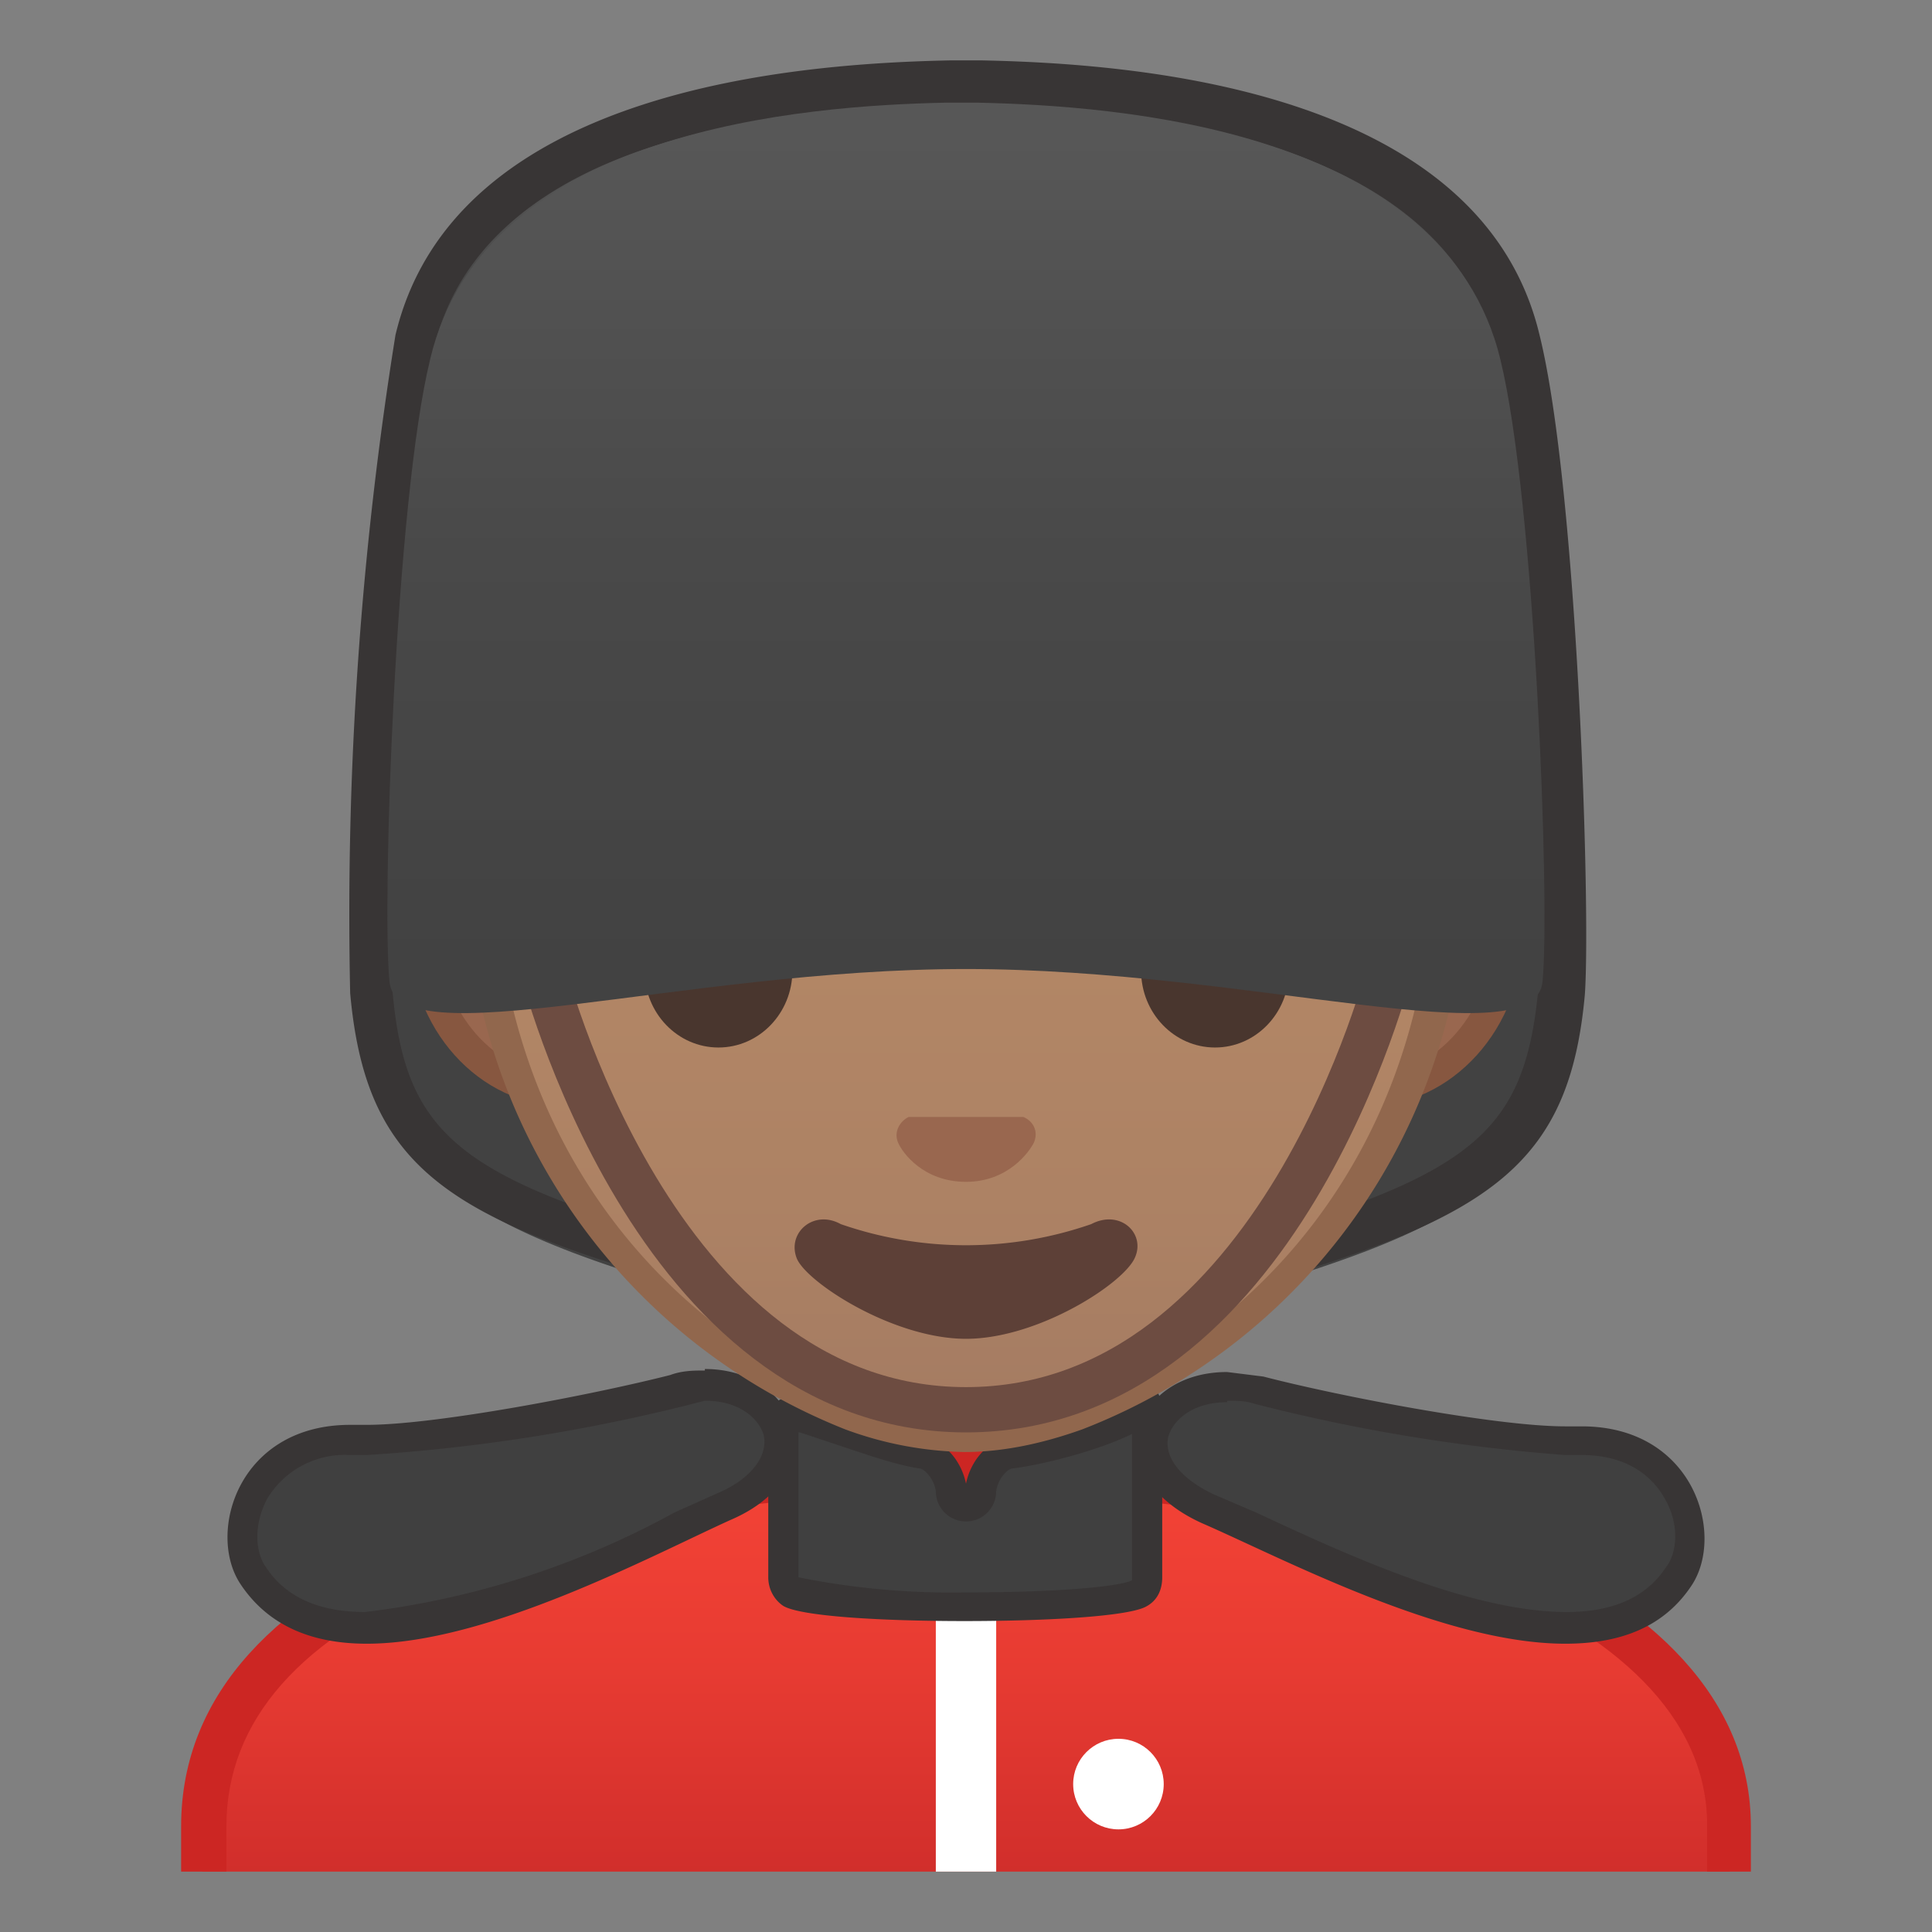 <svg viewBox="0 0 128 128" xmlns="http://www.w3.org/2000/svg" xmlns:xlink="http://www.w3.org/1999/xlink"><rect x="0" y="0" width="128" height="128" fill="#808080" stroke="none"/><linearGradient id="a" x1="64.2" x2="64.2" y1="-9.1" y2="31.5" gradientUnits="userSpaceOnUse"><stop stop-color="#757575" offset="0"/><stop stop-color="#424242" offset=".8"/></linearGradient><path d="M101.2 22.6C97.3 6.2 75 4.6 65 4.4h-2C53 4.5 31 6 27 22.5a248.6 248.6 0 0 0-2.8 43.7c1 11 5.7 14.6 20.4 19C55.3 88.4 60 89.5 63 89.8v.1h2c2-.4 7.9-1.5 18.6-4.7 14.7-4.4 19.5-8 20.5-19a249 249 0 0 0-3-43.6z" fill="url(#a)"/><path d="M62.9 7h1.8C90 7.4 97.3 16 99 23c2.3 9.5 3.4 37.2 2.9 42.7-.9 9.1-4.2 12-18.9 16.3a152.3 152.3 0 0 1-19.2 4.6H62.9c-1.7-.3-7-1.3-18.3-4.6-14.5-4.2-17.8-7.2-18.6-16.4-.5-5.7.5-33.1 2.8-42.7 1.7-7 8.9-15.5 33.7-15.9h.3M65 4h-2c-10 .2-32.9 1.8-36.8 18.2a242 242 0 0 0-3 43.6c1 11.1 6 14.7 21 19 11 3.3 15.8 4.3 18.8 4.7l.3.1H65v-.1c2-.4 8-1.4 19-4.6 15-4.4 20-8 21-19 .4-5.6-.5-33.6-3-43.7C98.1 5.8 75 4.2 65 4z" fill="#383535"/><defs><path id="b" d="M4 4h120v120H4z"/></defs><clipPath id="c"><use xlink:href="#b"/></clipPath><g clip-path="url(#c)"><linearGradient id="d" x1="64" x2="64" y1="97.4" y2="130.6" gradientUnits="userSpaceOnUse"><stop stop-color="#F44336" offset="0"/><stop stop-color="#E73B32" offset=".4"/><stop stop-color="#C62828" offset="1"/></linearGradient><path d="M13.4 130.6V121c0-17.3 27.3-23.5 50.6-23.6h.2c13.4 0 25.8 2.2 35 6.1 7 3 15.4 8.4 15.4 17.5v9.6H13.5z" fill="url(#d)"/><path d="M64.1 98.9c24.4 0 49 7.6 49 22v8.2H15V121c0-7 4.9-12.6 14.6-16.5 8.7-3.6 21-5.6 34.5-5.6h.1m0-2.9H64c-25.6 0-52 7.1-52 25v11h104v-11c0-16.9-26.1-25-51.9-25z" fill="#CC2623"/><path d="M66 130.7h-4v-23.9c0-.5.9-1 2-1s2 .5 2 1v23.9z" fill="#fff"/><circle cx="74.1" cy="118.2" r="3" fill="#fff"/></g><path d="M24.2 107.8c-3.5 0-6-1-7.5-3.4-1-1.5-.9-3.7.1-5.6.7-1.3 2.5-3.4 6.4-3.4h1.1c4.7 0 14.9-2 20.3-3.4l2.1-.2c2.5 0 4.5 1.3 4.9 3.1.4 2-1 3.7-3.6 5l-2.8 1.2a57.5 57.5 0 0 1-21 6.8z" fill="#404040"/><path d="M46.7 90.8v2c2.3 0 3.6 1.2 3.9 2.3.3 1.4-.9 2.9-3 3.8l-2.9 1.3a56.7 56.7 0 0 1-20.5 6.6c-3.1 0-5.3-1-6.6-3-.7-1-.8-2.8.1-4.5a6 6 0 0 1 5.5-2.9h1.1a118 118 0 0 0 22.4-3.6v-2m0 0c-.7 0-1.5 0-2.3.3-5.1 1.3-15.5 3.3-20.1 3.3h-1.1c-7.4 0-9.5 7.1-7.3 10.5 1.9 2.9 4.9 4 8.4 4 8 0 18.8-5.8 24.1-8.2 7-3 4.5-10-1.7-10z" fill="#383535"/><path d="M103.8 107.8c-6.7 0-15.3-4-21-6.7L80 99.8c-2.6-1.1-4-3-3.6-4.9.4-1.8 2.4-3.1 4.9-3.1.6 0 1.4 0 2 .2 5.5 1.4 15.7 3.4 20.4 3.4h1.1c4 0 5.7 2.1 6.4 3.4 1 1.9 1 4.1 0 5.6-1.4 2.3-3.9 3.4-7.4 3.4z" fill="#404040"/><path d="M81.3 92.8c.6 0 1.2 0 1.8.2a118 118 0 0 0 20.6 3.4h1.1c3.4 0 4.9 1.8 5.5 2.9 1 1.7.8 3.6.1 4.5-1.3 2-3.5 3-6.6 3-6.5 0-15-4-20.6-6.6L80.4 99c-2.1-1-3.3-2.4-3-3.8.3-1.1 1.6-2.3 3.9-2.3m0-2c-6.3 0-8.7 6.8-1.7 10 5.3 2.3 16 8 24.1 8 3.5 0 6.5-1 8.4-3.9 2.2-3.4.1-10.5-7.3-10.5h-1.1c-4.6 0-15-2-20-3.3l-2.4-.3z" fill="#383535"/><path d="M64 106.5c-6.5 0-10.8-.5-11.6-.9-.3-.2-.5-.6-.5-1v-9.2c0-1.4.3-1.7.3-1.7l1 .2h.2l2.6 1c1.8.5 3.7 1.2 5.1 1.5.9.1 1.7 1 2 2.2 0 .5.4.8.9.8s.9-.3 1-.8c.2-1.1 1-2 1.8-2.2 2.3-.5 5.7-1.5 7.9-2.3l1.1-.6.2-.1v11.2c0 .4-.1.8-.5 1-.7.4-5 .9-11.5.9z" fill="#404040"/><path d="M53 94.9l2.7.9c1.8.6 3.8 1.3 5.3 1.5.3.1.9.7 1 1.5a2 2 0 0 0 4 0c.1-.8.7-1.4 1-1.5 2.4-.3 6-1.3 8-2.3v9.7c-.8.4-4.7.8-11 .8a51.2 51.2 0 0 1-11.1-1v-9.6M76.3 92c-.5 0-1.2.8-2 1-2.2 1-5.5 1.9-7.6 2.3-1.3.2-2.4 1.5-2.7 3-.3-1.5-1.4-2.8-2.7-3-2-.4-5.3-1.7-7.7-2.4l-1.4-.3c-.7 0-1.3.5-1.3 2.7v9.2c0 .8.4 1.5 1 1.9 1.2.7 6.6 1 12 1s11-.3 12.1-1c.7-.4 1-1.1 1-1.9v-9.2c.1-2.5-.2-3.3-.7-3.3z" fill="#383535"/><path d="M37.5 72.3c-5.2 0-9.4-4.7-9.4-10.4s4.2-10.5 9.4-10.5h53c5.2 0 9.4 4.7 9.4 10.5s-4.2 10.4-9.4 10.4h-53z" fill="#99674F"/><path d="M90.5 52.4c4.7 0 8.4 4.3 8.4 9.4s-3.7 9.5-8.4 9.5h-53c-4.7 0-8.4-4.3-8.4-9.5s3.7-9.4 8.4-9.4h53m0-2h-53c-5.8 0-10.4 5.2-10.4 11.4 0 6.3 4.6 11.5 10.4 11.5h53c5.7 0 10.4-5.2 10.4-11.5 0-6.2-4.6-11.4-10.4-11.4z" fill="#875740"/><linearGradient id="e" x1="64" x2="64" y1="94.7" y2="17.9" gradientUnits="userSpaceOnUse"><stop stop-color="#A47B62" offset="0"/><stop stop-color="#AD8264" offset=".2"/><stop stop-color="#B78A67" offset=".6"/><stop stop-color="#BA8D68" offset="1"/></linearGradient><path d="M64 95.3c-2.3 0-5-.5-7.6-1.5A38.7 38.7 0 0 1 32 56c-.1-28.8 17.2-39 32-39s32.1 10.2 32.1 39a38.6 38.6 0 0 1-24.6 37.8 23 23 0 0 1-7.5 1.5z" fill="url(#e)"/><path d="M64 18a29 29 0 0 1 21.6 9.2A41.3 41.3 0 0 1 95 56c0 21-12.9 33-24 37-2.4.8-5 1.3-7.1 1.3-2.2 0-4.7-.5-7.2-1.4-11-3.9-24-16-24-37 0-12 3.4-22 9.7-28.7A29 29 0 0 1 64 18m0-2c-17.2 0-33.1 12.8-33.1 40A39.8 39.8 0 0 0 56 94.7a24 24 0 0 0 7.9 1.5c2.4 0 5-.5 7.8-1.5A39.8 39.8 0 0 0 97.1 56c0-27.2-15.9-40-33.1-40z" fill="#91674D"/><path d="M67.8 74h-7.6c-.6.3-1 1-.7 1.7s1.7 2.6 4.5 2.6 4.2-2 4.5-2.6c.3-.7 0-1.4-.7-1.7z" fill="#99674F"/><path d="M72.3 81.1a25.3 25.3 0 0 1-16.6 0c-1.8-1-3.6.6-2.9 2.3.7 1.6 6.4 5.3 11.2 5.3s10.5-3.7 11.2-5.4c.7-1.6-1-3.2-2.9-2.2z" fill="#5D4037"/><radialGradient id="f" cx="64.3" cy="4.3" r="48.9" gradientTransform="matrix(1 0 0 .951 0 3.2)" gradientUnits="userSpaceOnUse"><stop stop-color="#6D4C41" offset="0"/><stop stop-color="#543930" offset="1"/></radialGradient><path d="M64 7c-45.5.3-36.2 49.6-36.2 49.6L33 65a82 82 0 0 1 4.8-24.3c1-2.6 4-4.2 6.8-3.7 4.5.8 11.6 1.8 19.4 1.8h.2c7.8 0 14.9-1 19.3-1.8a6 6 0 0 1 6.8 3.7A82 82 0 0 1 95 65c0 .2 5.1-8.4 5.1-8.4s9.3-49.3-36-49.6z" fill="url(#f)"/><g fill="#49362E"><ellipse cx="47.6" cy="64.3" rx="4.9" ry="5.1"/><ellipse cx="80.5" cy="64.3" rx="4.9" ry="5.1"/></g><path d="M92.1 64.1S84.8 93.4 64 93.4 35.9 64 35.9 64" fill="none" stroke="#6D4C41" stroke-linecap="round" stroke-linejoin="round" stroke-miterlimit="10" stroke-width="3"/><linearGradient id="g" x1="64" x2="64" y1="9" y2="64.2" gradientUnits="userSpaceOnUse"><stop stop-color="#575757" offset="0"/><stop stop-color="#494949" offset=".5"/><stop stop-color="#424242" offset="1"/></linearGradient><path d="M99.4 23.8C95.7 8.5 74 7 64.7 6.8h-2c-9.3.2-30.6 1.7-34.2 17-2.3 9.4-3.2 36-2.7 41.2.4 5.2 19.3-.8 38.2-.8 18.9 0 37.8 6 38.2.8.5-5.2-.5-31.8-2.8-41.2z" fill="url(#g)"/></svg>